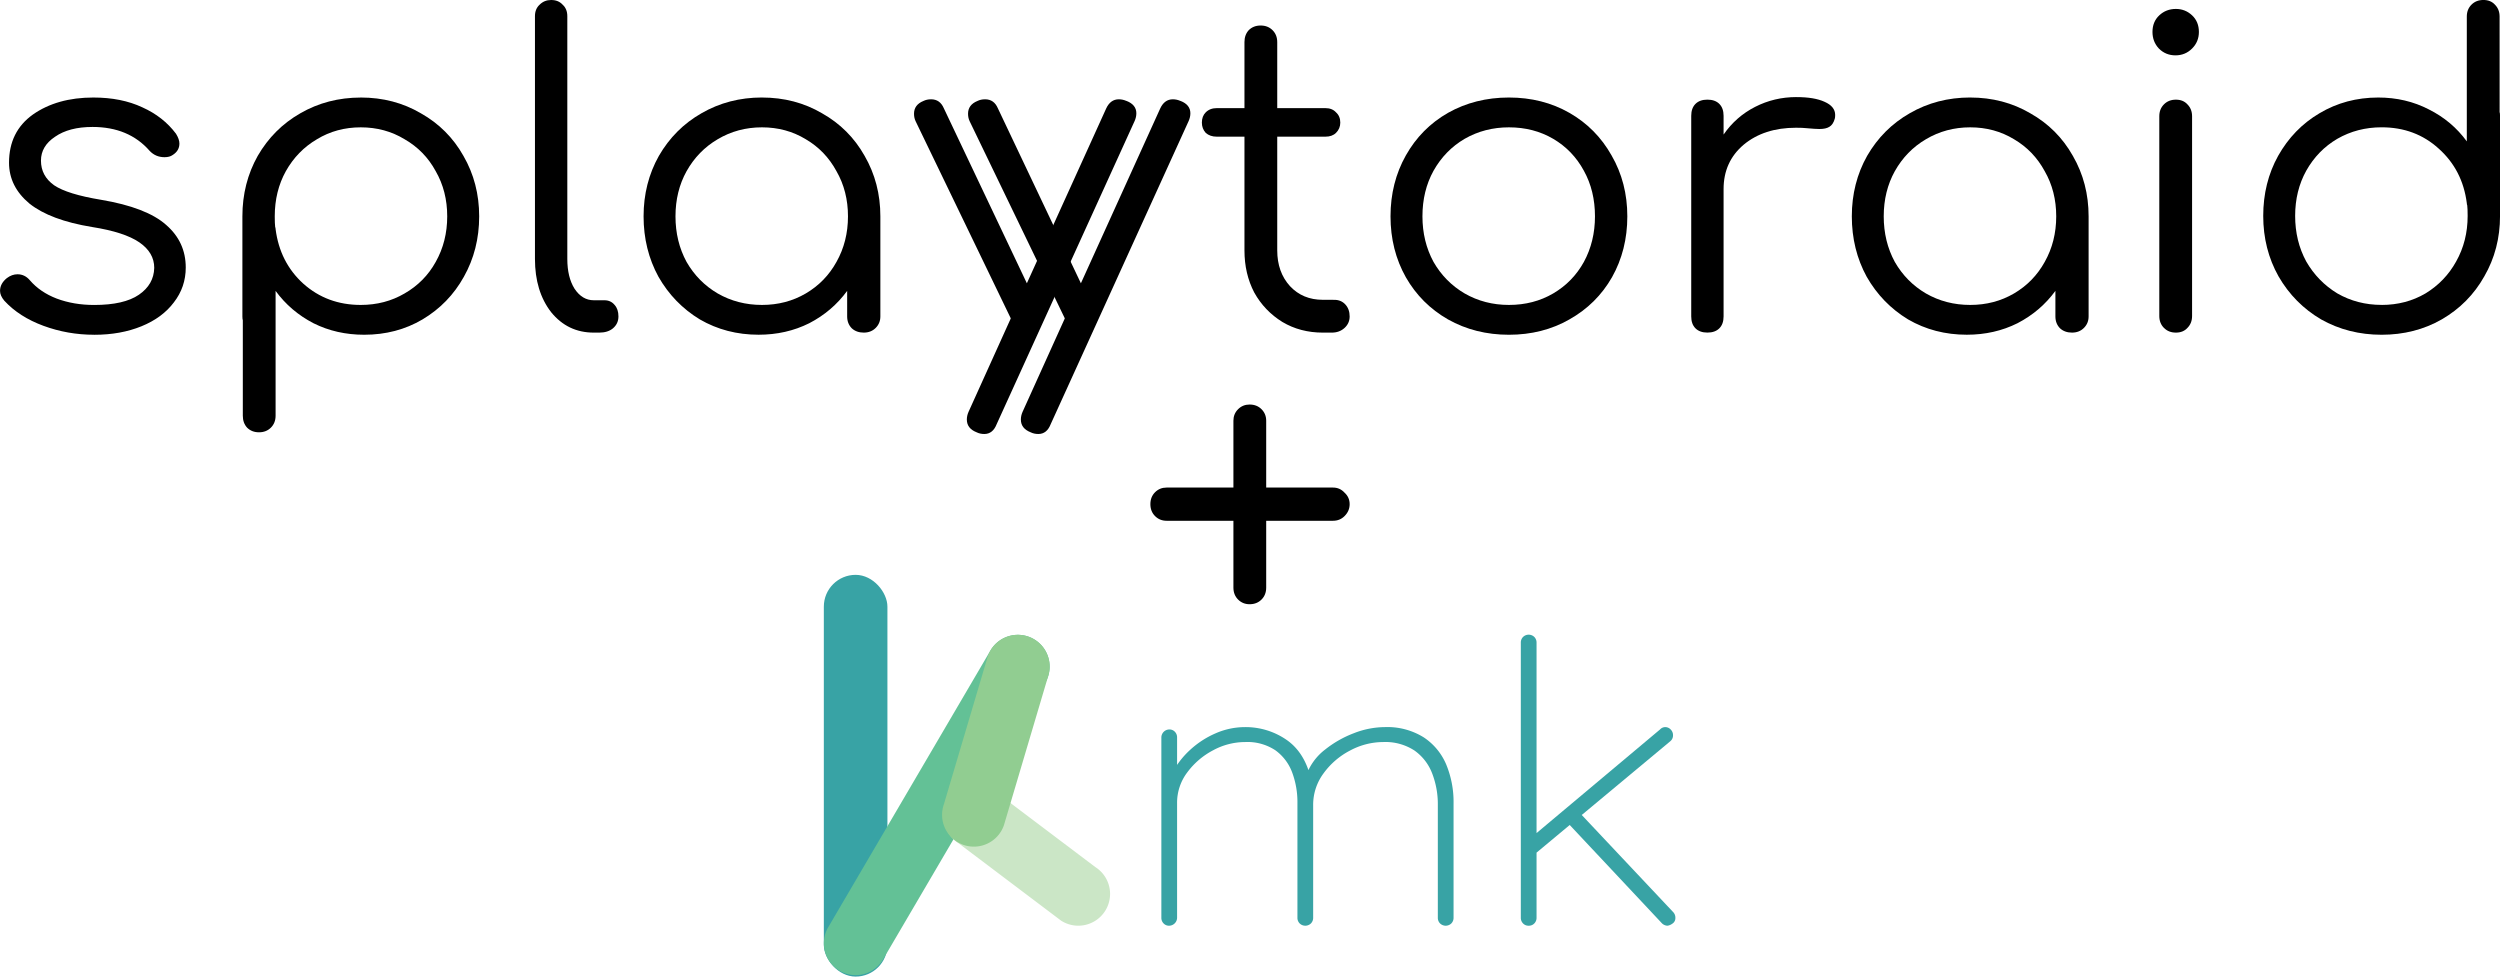 <?xml version="1.0" encoding="UTF-8" standalone="no"?>
<!-- Created with Inkscape (http://www.inkscape.org/) -->

<svg
   width="82.829mm"
   height="32.362mm"
   viewBox="0 0 82.829 32.362"
   version="1.1"
   id="svg5"
   inkscape:version="1.2.2 (b0a8486541, 2022-12-01)"
   sodipodi:docname="splaytoraid_kmk_dark.svg"
   xmlns:inkscape="http://www.inkscape.org/namespaces/inkscape"
   xmlns:sodipodi="http://sodipodi.sourceforge.net/DTD/sodipodi-0.dtd"
   xmlns="http://www.w3.org/2000/svg"
   xmlns:svg="http://www.w3.org/2000/svg"
   xmlns:rdf="http://www.w3.org/1999/02/22-rdf-syntax-ns#"
   xmlns:cc="http://creativecommons.org/ns#"
   xmlns:dc="http://purl.org/dc/elements/1.1/">
  <title
     id="title1744">Splaytoraid Logo</title>
  <sodipodi:namedview
     id="namedview7"
     pagecolor="#ffffff"
     bordercolor="#000000"
     borderopacity="0.25"
     inkscape:showpageshadow="2"
     inkscape:pageopacity="0.0"
     inkscape:pagecheckerboard="0"
     inkscape:deskcolor="#d1d1d1"
     inkscape:document-units="mm"
     showgrid="false"
     showguides="true"
     inkscape:zoom="1.4142136"
     inkscape:cx="34.294678"
     inkscape:cy="88.388345"
     inkscape:window-width="2560"
     inkscape:window-height="1369"
     inkscape:window-x="0"
     inkscape:window-y="0"
     inkscape:window-maximized="1"
     inkscape:current-layer="g1908" />
  <defs
     id="defs2" />
  <g
     inkscape:label="Layer 1"
     inkscape:groupmode="layer"
     id="layer1"
     transform="translate(-63.585,-141.339)">
    <g
       id="Layer_2"
       data-name="Layer 2"
       transform="matrix(0.233,0,0,0.233,79.445,188.473)"
       inkscape:label="kmk logo">
      <g
         id="Layer_1-2"
         data-name="Layer 1"
         transform="matrix(0.53,0,0,0.53,49.077,-120.551)">
        <rect
           class="cls-1"
           width="17.059"
           height="107.784"
           rx="8.53"
           id="rect149"
           style="fill:#38a3a5"
           x="0"
           y="0" />
        <path
           class="cls-2"
           d="m 4.266,106.252 v 0 A 8.53,8.53 0 0 1 1.144,94.6 L 44.669,20.356 a 8.53,8.53 0 0 1 11.652,-3.122 v 0 a 8.53,8.53 0 0 1 3.122,11.652 L 15.918,103.13 a 8.53,8.53 0 0 1 -11.652,3.122 z"
           id="path151"
           style="fill:#63c196" />
        <path
           class="cls-3"
           d="m 75.455,90.197 v 0 A 8.53,8.53 0 0 1 63.674,92.79 L 36.155,72.019 A 8.53,8.53 0 0 1 33.562,60.238 v 0 A 8.53,8.53 0 0 1 45.342,57.645 l 27.519,20.771 a 8.53,8.53 0 0 1 2.594,11.781 z"
           id="path153"
           style="fill:#cbe6c6" />
        <path
           class="cls-4"
           d="m 37.478,72.457 v 0 a 8.53,8.53 0 0 1 -5.288,-10.842 L 43.99,21.844 a 8.53,8.53 0 0 1 10.842,-5.288 v 0 a 8.53,8.53 0 0 1 5.288,10.842 L 48.32,67.169 a 8.53,8.53 0 0 1 -10.842,5.288 z"
           id="path155"
           style="fill:#91cd91" />
        <path
           class="cls-1"
           d="m 113.031,40.849 a 19.316,19.316 0 0 1 10.814,3.218 q 4.907,3.22 6.701,10.077 l -1.373,0.95 0.529,-2.005 a 15.064,15.064 0 0 1 4.801,-6.225 28.637,28.637 0 0 1 7.701,-4.379 23.124,23.124 0 0 1 8.283,-1.636 18.466,18.466 0 0 1 10.447,2.744 16.303,16.303 0 0 1 6.066,7.333 26.341,26.341 0 0 1 1.951,10.394 v 30.705 a 2.115,2.115 0 0 1 -0.58,1.477 2.163,2.163 0 0 1 -3.059,0 2.108,2.108 0 0 1 -0.582,-1.477 V 61.741 a 22.829,22.829 0 0 0 -1.529,-8.494 13.315,13.315 0 0 0 -4.748,-6.12 14.261,14.261 0 0 0 -8.389,-2.269 18.877,18.877 0 0 0 -8.863,2.269 20.341,20.341 0 0 0 -7.123,6.12 14.142,14.142 0 0 0 -2.795,8.494 v 30.283 a 2.124,2.124 0 0 1 -0.58,1.477 2.165,2.165 0 0 1 -3.061,0 2.115,2.115 0 0 1 -0.58,-1.477 V 61.213 a 22.725,22.725 0 0 0 -1.424,-8.23 12.82,12.82 0 0 0 -4.484,-5.909 13.556,13.556 0 0 0 -8.125,-2.216 18.095,18.095 0 0 0 -8.6,2.216 20.426,20.426 0 0 0 -6.911,5.909 13.47,13.47 0 0 0 -2.743,8.23 v 30.811 a 2.165,2.165 0 0 1 -2.11,2.11 1.974,1.974 0 0 1 -1.53,-0.633 2.111,2.111 0 0 1 -0.58,-1.477 V 43.592 a 2.163,2.163 0 0 1 2.11,-2.11 1.976,1.976 0 0 1 1.529,0.633 2.125,2.125 0 0 1 0.581,1.478 v 11.501 l -3.166,5.381 a 15.473,15.473 0 0 1 1.794,-7.175 22.782,22.782 0 0 1 4.801,-6.278 24.358,24.358 0 0 1 6.858,-4.484 19.664,19.664 0 0 1 7.967,-1.688 z"
           id="path157"
           style="fill:#38a3a5" />
        <path
           class="cls-1"
           d="m 189.106,94.134 a 1.975,1.975 0 0 1 -1.53,-0.633 2.115,2.115 0 0 1 -0.58,-1.477 V 18.163 a 2.12,2.12 0 0 1 0.58,-1.478 2.167,2.167 0 0 1 3.061,0 2.124,2.124 0 0 1 0.58,1.478 v 73.86 a 2.119,2.119 0 0 1 -0.58,1.477 1.978,1.978 0 0 1 -1.53,0.633 z m 36.614,-53.285 a 2.024,2.024 0 0 1 1.477,0.633 2.148,2.148 0 0 1 0.634,1.583 2.004,2.004 0 0 1 -0.739,1.583 L 190.478,75.141 190.267,70.076 224.348,41.482 a 1.914,1.914 0 0 1 1.372,-0.633 z m 0.633,53.285 a 2.211,2.211 0 0 1 -1.583,-0.739 l -25.534,-27.223 3.165,-2.744 25.43,27.012 a 2.148,2.148 0 0 1 0.633,1.583 1.744,1.744 0 0 1 -0.845,1.583 2.802,2.802 0 0 1 -1.266,0.527 z"
           id="path159"
           style="fill:#38a3a5" />
      </g>
    </g>
    <g
       id="g1908"
       transform="translate(-6.409)"
       inkscape:label="splayytoraid"
       style="fill:#000000">
      <g
         aria-label="+"
         id="text314-8-3"
         style="font-weight:600;font-size:14.111px;font-family:'URW Gothic';-inkscape-font-specification:'URW Gothic Semi-Bold';fill-rule:evenodd;stroke-width:0.2;stroke-linecap:square;stroke-linejoin:bevel"
         inkscape:label="+">
        <path
           d="m 111.395,161.358 q -0.226,0 -0.381,-0.155 -0.155,-0.155 -0.155,-0.395 v -2.215 h -2.215 q -0.226,0 -0.381,-0.155 -0.155,-0.155 -0.155,-0.395 0,-0.24 0.155,-0.395 0.155,-0.155 0.381,-0.155 h 2.215 v -2.215 q 0,-0.226 0.155,-0.381 0.155,-0.155 0.381,-0.155 0.24,0 0.395,0.155 0.155,0.155 0.155,0.381 v 2.215 h 2.215 q 0.226,0 0.381,0.169 0.169,0.155 0.169,0.381 0,0.226 -0.169,0.395 -0.155,0.155 -0.381,0.155 h -2.215 v 2.215 q 0,0.24 -0.155,0.395 -0.155,0.155 -0.395,0.155 z"
           style="font-weight:normal;font-family:Comfortaa;-inkscape-font-specification:Comfortaa"
           id="path827" />
      </g>
      <g
         aria-label="ytoraid"
         id="text314-8"
         style="font-weight:600;font-size:14.111px;font-family:'URW Gothic';-inkscape-font-specification:'URW Gothic Semi-Bold';fill-rule:evenodd;stroke-width:0.2;stroke-linecap:square;stroke-linejoin:bevel"
         inkscape:label="ytoraid">
        <path
           d="m 109.108,144.683 q 0.325,0.127 0.325,0.409 0,0.127 -0.056,0.254 l -4.572,10.047 q -0.127,0.325 -0.409,0.325 -0.141,0 -0.254,-0.056 -0.325,-0.127 -0.325,-0.423 0,-0.127 0.056,-0.254 l 1.397,-3.09 v -0.014 l -3.147,-6.519 q -0.056,-0.113 -0.056,-0.254 0,-0.296 0.31,-0.423 0.113,-0.056 0.254,-0.056 0.296,0 0.423,0.296 l 2.752,5.8 2.625,-5.786 q 0.141,-0.31 0.423,-0.31 0.127,0 0.254,0.056 z"
           style="font-weight:normal;font-family:Comfortaa;-inkscape-font-specification:Comfortaa"
           id="path830" />
        <path
           d="m 114.202,151.273 q 0.226,0 0.367,0.155 0.141,0.155 0.141,0.395 0,0.226 -0.169,0.381 -0.169,0.155 -0.423,0.155 h -0.296 q -0.748,0 -1.341,-0.353 -0.593,-0.367 -0.931,-0.974 -0.325,-0.621 -0.325,-1.397 v -3.768 h -0.917 q -0.226,0 -0.367,-0.127 -0.127,-0.141 -0.127,-0.339 0,-0.212 0.127,-0.339 0.141,-0.141 0.367,-0.141 h 0.917 v -2.187 q 0,-0.24 0.141,-0.395 0.155,-0.155 0.395,-0.155 0.24,0 0.395,0.155 0.155,0.155 0.155,0.395 v 2.187 h 1.595 q 0.226,0 0.353,0.141 0.141,0.127 0.141,0.339 0,0.198 -0.141,0.339 -0.127,0.127 -0.353,0.127 h -1.595 v 3.768 q 0,0.72 0.423,1.185 0.423,0.452 1.087,0.452 z"
           style="font-weight:normal;font-family:Comfortaa;-inkscape-font-specification:Comfortaa"
           id="path832" />
        <path
           d="m 119.987,152.43 q -1.115,0 -2.018,-0.508 -0.889,-0.508 -1.397,-1.397 -0.508,-0.903 -0.508,-2.018 0,-1.115 0.508,-2.018 0.508,-0.903 1.397,-1.411 0.903,-0.508 2.018,-0.508 1.115,0 2.004,0.508 0.889,0.508 1.397,1.411 0.522,0.903 0.522,2.018 0,1.115 -0.508,2.018 -0.508,0.889 -1.411,1.397 -0.889,0.508 -2.004,0.508 z m 0,-0.988 q 0.818,0 1.468,-0.381 0.649,-0.381 1.016,-1.044 0.367,-0.677 0.367,-1.51 0,-0.847 -0.367,-1.51 -0.367,-0.677 -1.016,-1.058 -0.649,-0.381 -1.468,-0.381 -0.804,0 -1.468,0.381 -0.649,0.381 -1.03,1.058 -0.367,0.663 -0.367,1.51 0,0.833 0.367,1.51 0.381,0.663 1.03,1.044 0.663,0.381 1.468,0.381 z"
           style="font-weight:normal;font-family:Comfortaa;-inkscape-font-specification:Comfortaa"
           id="path834" />
        <path
           d="m 129.512,144.556 q 0.593,0 0.931,0.155 0.353,0.155 0.353,0.437 0,0.085 -0.014,0.127 -0.056,0.198 -0.183,0.268 -0.113,0.07 -0.325,0.07 -0.127,0 -0.437,-0.028 -0.113,-0.014 -0.339,-0.014 -1.058,0 -1.736,0.564 -0.663,0.564 -0.663,1.468 v 4.219 q 0,0.254 -0.141,0.395 -0.141,0.141 -0.395,0.141 -0.254,0 -0.395,-0.141 -0.141,-0.141 -0.141,-0.395 v -6.646 q 0,-0.254 0.141,-0.395 0.141,-0.141 0.395,-0.141 0.254,0 0.395,0.141 0.141,0.141 0.141,0.395 v 0.621 q 0.409,-0.593 1.044,-0.917 0.635,-0.325 1.369,-0.325 z"
           style="font-weight:normal;font-family:Comfortaa;-inkscape-font-specification:Comfortaa"
           id="path836" />
        <path
           d="m 135.27,144.57 q 1.101,0 1.99,0.522 0.903,0.508 1.411,1.411 0.522,0.903 0.522,2.004 v 3.316 q 0,0.226 -0.155,0.381 -0.155,0.155 -0.395,0.155 -0.24,0 -0.395,-0.141 -0.155,-0.155 -0.155,-0.395 v -0.847 q -0.494,0.677 -1.256,1.072 -0.762,0.381 -1.679,0.381 -1.072,0 -1.947,-0.508 -0.861,-0.522 -1.369,-1.411 -0.494,-0.903 -0.494,-2.004 0,-1.101 0.508,-2.004 0.522,-0.903 1.411,-1.411 0.903,-0.522 2.004,-0.522 z m 0,6.872 q 0.804,0 1.453,-0.381 0.649,-0.381 1.016,-1.044 0.381,-0.677 0.381,-1.51 0,-0.833 -0.381,-1.496 -0.367,-0.677 -1.016,-1.058 -0.649,-0.395 -1.453,-0.395 -0.804,0 -1.468,0.395 -0.649,0.381 -1.03,1.058 -0.367,0.663 -0.367,1.496 0,0.833 0.367,1.51 0.381,0.663 1.03,1.044 0.663,0.381 1.468,0.381 z"
           style="font-weight:normal;font-family:Comfortaa;-inkscape-font-specification:Comfortaa"
           id="path838" />
        <path
           d="m 142.085,152.359 q -0.24,0 -0.395,-0.155 -0.155,-0.155 -0.155,-0.395 v -6.618 q 0,-0.24 0.155,-0.395 0.155,-0.155 0.395,-0.155 0.24,0 0.381,0.155 0.155,0.155 0.155,0.395 v 6.618 q 0,0.24 -0.155,0.395 -0.141,0.155 -0.381,0.155 z m -0.014,-9.186 q -0.325,0 -0.55,-0.226 -0.212,-0.226 -0.212,-0.55 0,-0.339 0.226,-0.55 0.226,-0.212 0.55,-0.212 0.31,0 0.536,0.212 0.226,0.212 0.226,0.55 0,0.325 -0.226,0.55 -0.226,0.226 -0.55,0.226 z"
           style="font-weight:normal;font-family:Comfortaa;-inkscape-font-specification:Comfortaa"
           id="path840" />
        <path
           d="m 152.81,145.05 q 0.014,0.042 0.014,0.127 v 3.316 q 0,1.101 -0.522,2.004 -0.508,0.903 -1.411,1.425 -0.889,0.508 -1.99,0.508 -1.101,0 -2.004,-0.508 -0.889,-0.522 -1.411,-1.425 -0.508,-0.903 -0.508,-2.004 0,-1.101 0.494,-1.99 0.508,-0.903 1.369,-1.411 0.875,-0.522 1.947,-0.522 0.917,0 1.679,0.395 0.762,0.381 1.256,1.058 v -4.135 q 0,-0.24 0.155,-0.395 0.155,-0.155 0.395,-0.155 0.24,0 0.381,0.155 0.155,0.155 0.155,0.395 z m -3.909,6.392 q 0.804,0 1.453,-0.381 0.649,-0.395 1.016,-1.058 0.381,-0.677 0.381,-1.51 0,-0.24 -0.014,-0.353 -0.014,-0.028 -0.014,-0.071 -0.141,-1.101 -0.931,-1.806 -0.776,-0.706 -1.891,-0.706 -0.804,0 -1.468,0.381 -0.649,0.381 -1.03,1.058 -0.367,0.663 -0.367,1.496 0,0.833 0.367,1.51 0.381,0.663 1.03,1.058 0.663,0.381 1.468,0.381 z"
           style="font-weight:normal;font-family:Comfortaa;-inkscape-font-specification:Comfortaa"
           id="path842" />
      </g>
      <g
         aria-label="splay"
         id="text314"
         style="font-weight:600;font-size:14.111px;font-family:'URW Gothic';-inkscape-font-specification:'URW Gothic Semi-Bold';fill-rule:evenodd;stroke-width:0.2;stroke-linecap:square;stroke-linejoin:bevel"
         inkscape:label="splay">
        <path
           d="m 73.113,152.43 q -0.875,0 -1.679,-0.296 -0.804,-0.296 -1.298,-0.833 -0.141,-0.169 -0.141,-0.325 0,-0.24 0.226,-0.423 0.169,-0.127 0.353,-0.127 0.24,0 0.409,0.198 0.339,0.395 0.889,0.607 0.564,0.212 1.242,0.212 0.988,0 1.482,-0.339 0.494,-0.339 0.508,-0.889 0,-0.508 -0.494,-0.847 -0.494,-0.339 -1.566,-0.508 -1.383,-0.226 -2.074,-0.776 -0.677,-0.564 -0.677,-1.355 0,-1.03 0.79,-1.595 0.804,-0.564 2.004,-0.564 0.931,0 1.623,0.325 0.691,0.31 1.115,0.875 0.113,0.183 0.113,0.325 0,0.24 -0.226,0.381 -0.099,0.071 -0.268,0.071 -0.296,0 -0.494,-0.212 -0.691,-0.79 -1.891,-0.79 -0.776,0 -1.242,0.325 -0.466,0.31 -0.466,0.79 0,0.508 0.437,0.818 0.437,0.296 1.552,0.48 1.51,0.254 2.159,0.833 0.649,0.564 0.649,1.411 0,0.649 -0.395,1.157 -0.381,0.508 -1.072,0.79 -0.691,0.282 -1.566,0.282 z"
           style="font-weight:normal;font-family:Comfortaa;-inkscape-font-specification:Comfortaa"
           id="path845" />
        <path
           d="m 81.947,144.57 q 1.101,0 1.99,0.522 0.903,0.508 1.411,1.411 0.522,0.903 0.522,2.004 0,1.101 -0.508,2.004 -0.494,0.889 -1.369,1.411 -0.861,0.508 -1.933,0.508 -0.917,0 -1.679,-0.381 -0.762,-0.395 -1.256,-1.072 v 4.135 q 0,0.24 -0.155,0.395 -0.155,0.155 -0.395,0.155 -0.24,0 -0.395,-0.155 -0.141,-0.155 -0.141,-0.395 v -3.161 q -0.014,-0.042 -0.014,-0.127 v -3.316 q 0,-1.101 0.508,-2.004 0.522,-0.903 1.411,-1.411 0.903,-0.522 2.004,-0.522 z m 0,6.872 q 0.804,0 1.453,-0.381 0.663,-0.381 1.03,-1.044 0.381,-0.677 0.381,-1.51 0,-0.833 -0.381,-1.496 -0.367,-0.677 -1.03,-1.058 -0.649,-0.395 -1.453,-0.395 -0.804,0 -1.453,0.395 -0.649,0.381 -1.03,1.058 -0.367,0.663 -0.367,1.496 0,0.24 0.014,0.353 0.014,0.028 0.014,0.07 0.141,1.101 0.917,1.806 0.79,0.706 1.905,0.706 z"
           style="font-weight:normal;font-family:Comfortaa;-inkscape-font-specification:Comfortaa"
           id="path847" />
        <path
           d="m 89.665,152.359 q -0.861,0 -1.411,-0.677 -0.536,-0.691 -0.536,-1.764 v -8.043 q 0,-0.24 0.155,-0.381 0.155,-0.155 0.381,-0.155 0.24,0 0.381,0.155 0.155,0.141 0.155,0.381 v 8.043 q 0,0.607 0.24,0.988 0.254,0.381 0.635,0.381 h 0.353 q 0.212,0 0.339,0.155 0.127,0.141 0.127,0.381 0,0.24 -0.183,0.395 -0.169,0.141 -0.452,0.141 z"
           style="font-weight:normal;font-family:Comfortaa;-inkscape-font-specification:Comfortaa"
           id="path849" />
        <path
           d="m 95.239,144.57 q 1.101,0 1.99,0.522 0.903,0.508 1.411,1.411 0.522,0.903 0.522,2.004 v 3.316 q 0,0.226 -0.155,0.381 -0.155,0.155 -0.395,0.155 -0.24,0 -0.395,-0.141 -0.155,-0.155 -0.155,-0.395 v -0.847 q -0.494,0.677 -1.256,1.072 -0.762,0.381 -1.679,0.381 -1.072,0 -1.947,-0.508 -0.861,-0.522 -1.369,-1.411 -0.494,-0.903 -0.494,-2.004 0,-1.101 0.508,-2.004 0.522,-0.903 1.411,-1.411 0.903,-0.522 2.004,-0.522 z m 0,6.872 q 0.804,0 1.453,-0.381 0.649,-0.381 1.016,-1.044 0.381,-0.677 0.381,-1.51 0,-0.833 -0.381,-1.496 -0.367,-0.677 -1.016,-1.058 -0.649,-0.395 -1.453,-0.395 -0.804,0 -1.468,0.395 -0.649,0.381 -1.03,1.058 -0.367,0.663 -0.367,1.496 0,0.833 0.367,1.51 0.381,0.663 1.03,1.044 0.663,0.381 1.468,0.381 z"
           style="font-weight:normal;font-family:Comfortaa;-inkscape-font-specification:Comfortaa"
           id="path851" />
        <path
           d="m 107.318,144.683 q 0.325,0.127 0.325,0.409 0,0.127 -0.056,0.254 l -4.572,10.047 q -0.127,0.325 -0.409,0.325 -0.141,0 -0.254,-0.056 -0.325,-0.127 -0.325,-0.423 0,-0.127 0.056,-0.254 l 1.397,-3.09 v -0.014 l -3.147,-6.519 q -0.056,-0.113 -0.056,-0.254 0,-0.296 0.31,-0.423 0.113,-0.056 0.254,-0.056 0.296,0 0.423,0.296 l 2.752,5.8 2.625,-5.786 q 0.141,-0.31 0.423,-0.31 0.127,0 0.254,0.056 z"
           style="font-weight:normal;font-family:Comfortaa;-inkscape-font-specification:Comfortaa"
           id="path853" />
      </g>
    </g>
  </g>
</svg>
